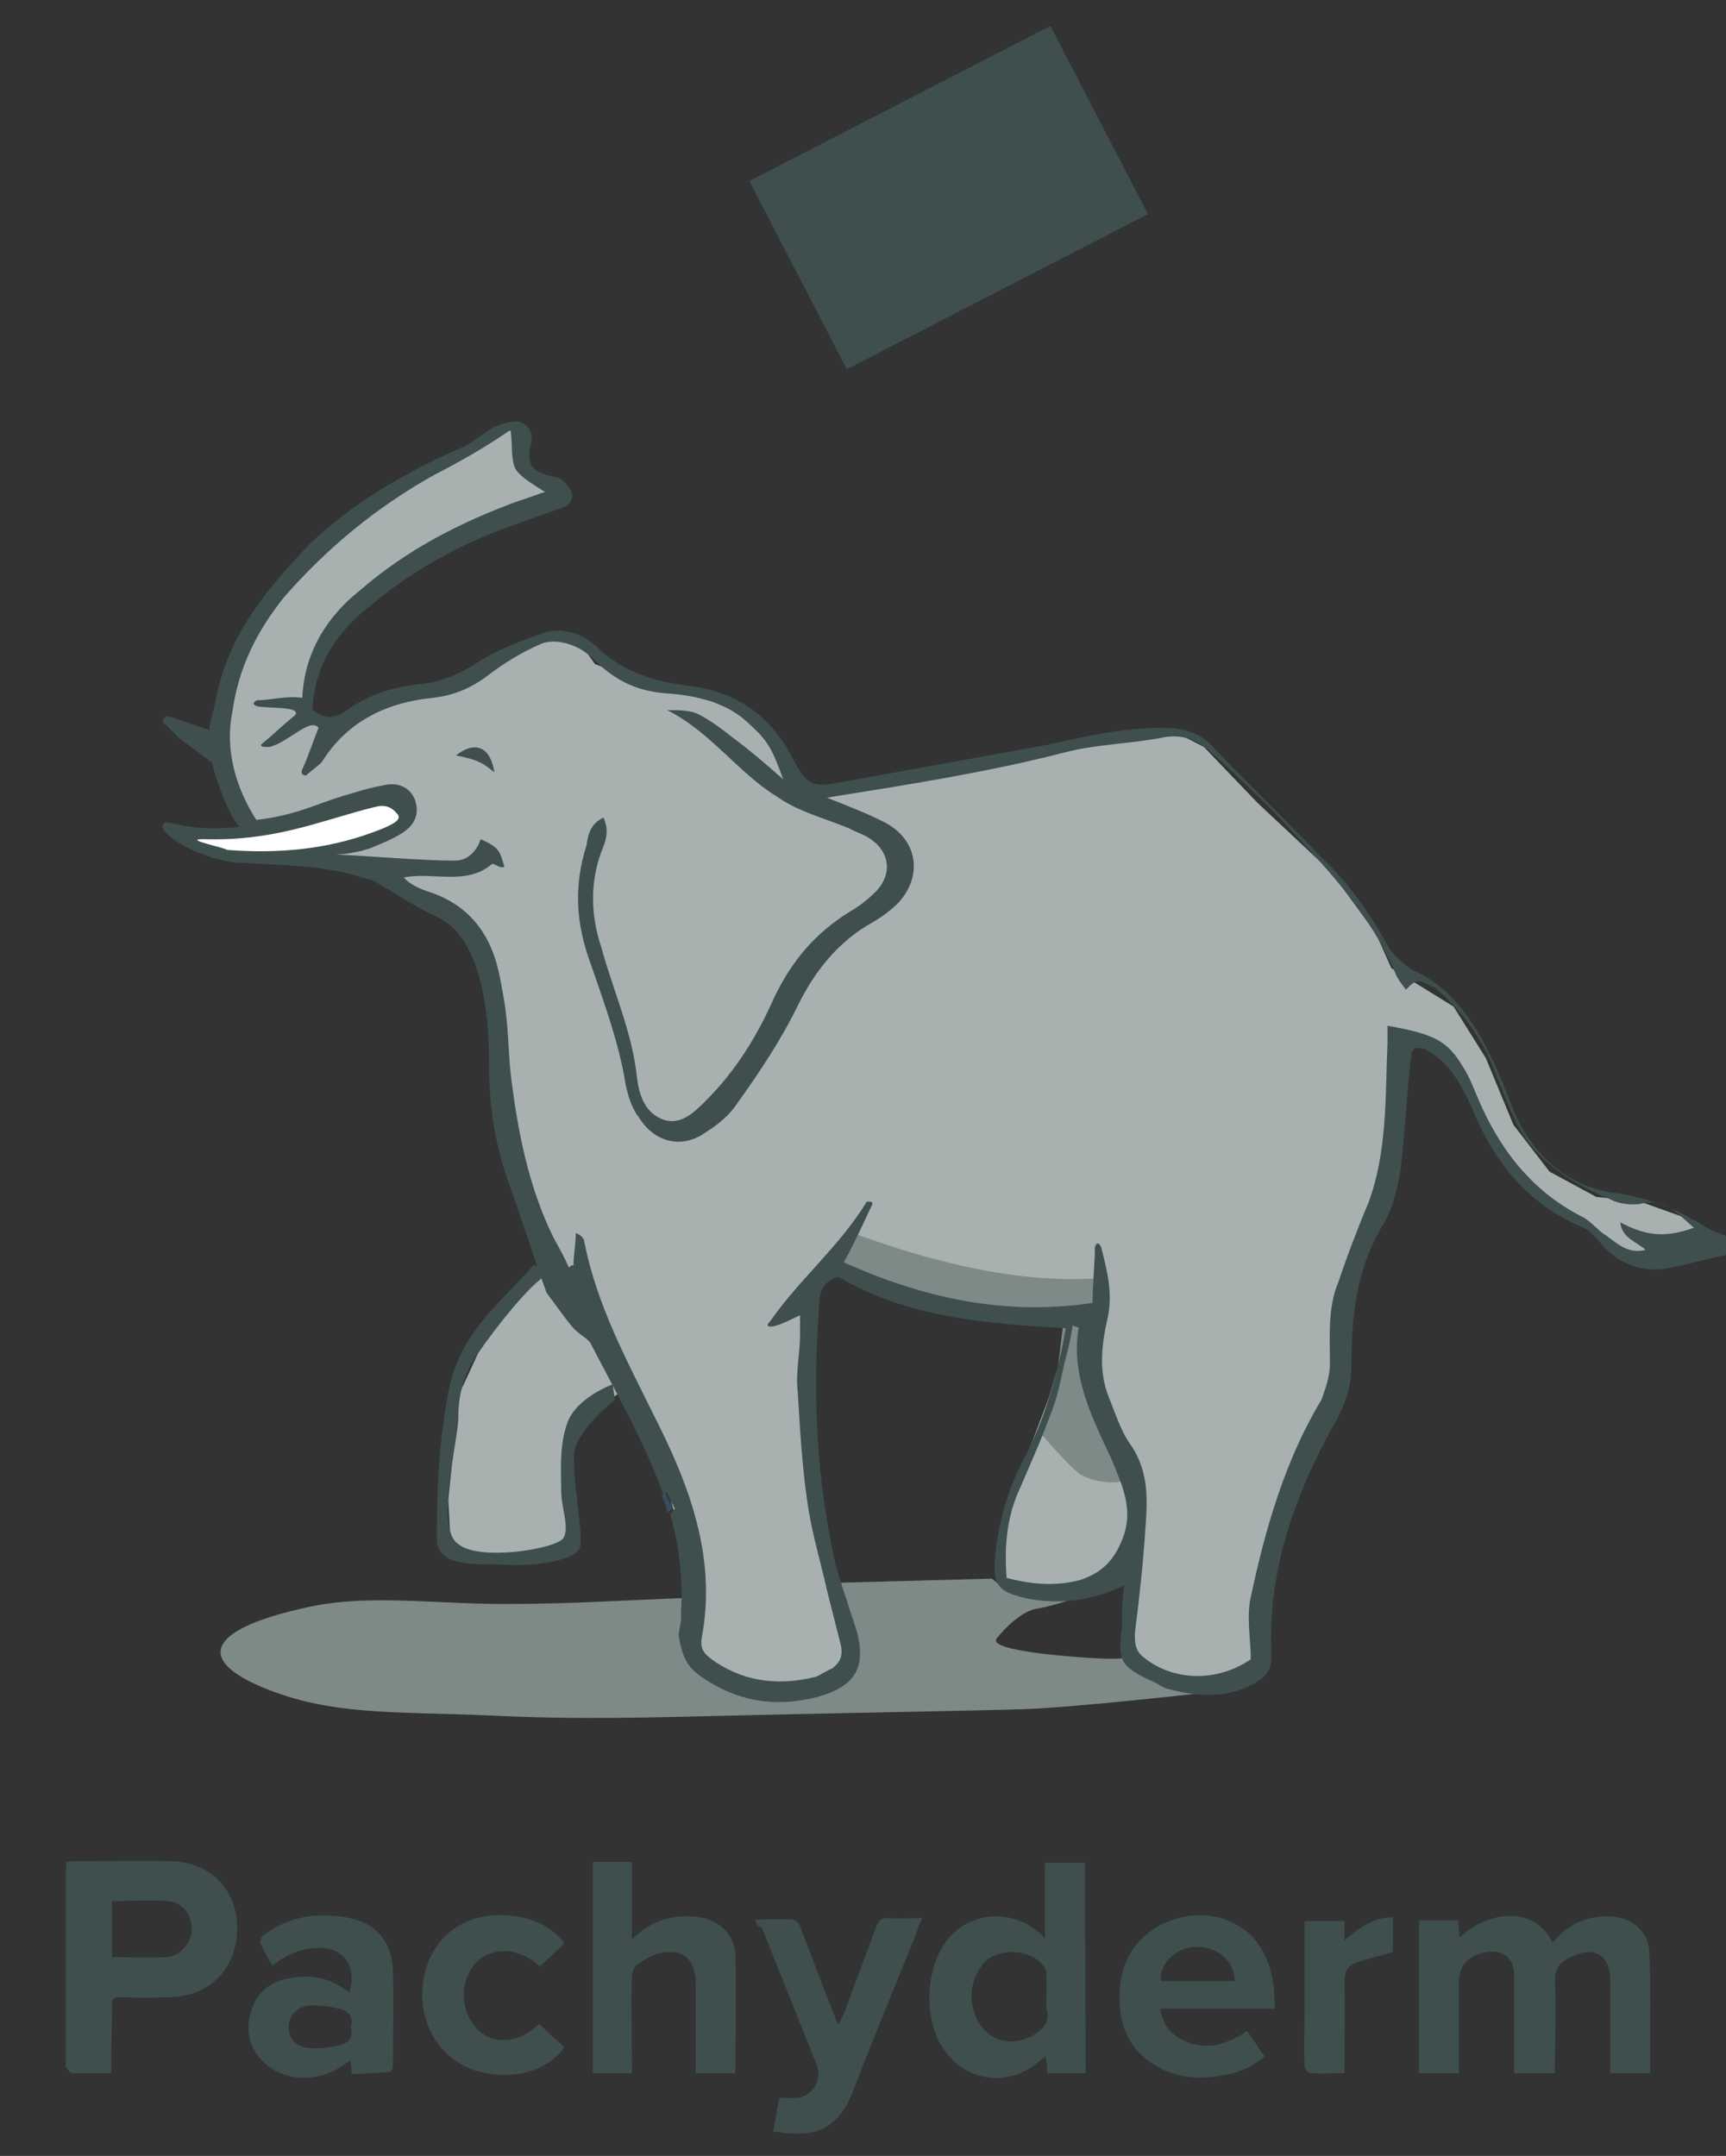 <?xml version="1.0" encoding="UTF-8" standalone="yes"?>
<svg version="1.1" id="Layer_1" xmlns="http://www.w3.org/2000/svg" xmlns:xlink="http://www.w3.org/1999/xlink" x="0px" y="0px" viewBox="29.12 0.12 224.76 280.76" style="enable-background:new 0 0 288 288;" xml:space="preserve">
  <rect x="29.12" y="0.12" width="224.76" height="280.76" fill="#333333" stroke="none"/>
  <style type="text/css">
	.st0{fill:none;}
	.st1{fill:#FFFFFF;}
	.st2{fill:#7E8A88;}
	.st3{fill:#A9B1B0;}
	.st4{fill:#253E55;}
	.st5{fill:#3E4F4E;}
	.st6{fill:#354F5B;}
</style>
  <g>
    <path id="Container" class="st0" d="M50-38.5h1428.9v357.2H50V-38.5z"/>
    <path class="st1" d="M52.8,109.1l4.5,1.7l6.1,1.1l7-0.3l13.4-2.5l-1.7-8.4L61.4,108l-3.3,0.8L52.8,109.1z"/>
    <path class="st2" d="M118.9,208.2c-8.4,0.3-15.1,0.8-24,0.8c-9.8,0-18.4-1.4-26.5,0.6c-12.3,2.8-13.7,6.7-5,10.3s16.7,3.1,29,3.6&#xA;&#x9;&#x9;c12.3,0.6,20.7,0.3,33.5,0s30.4-0.6,36.6-0.8s22.3-2,22.3-2l2.5-1.4h-7.5l-4.2-3.3c0,0-0.6,0.3-5,0c-4.5-0.3-12.8-1.1-11.7-2.5&#xA;&#x9;&#x9;c1.1-1.4,3.3-3.6,5.3-3.9c2.2-0.3,7.5-2.2,7.5-2.2h-11.4l-2-1.7l-22.3,0.6L118.9,208.2L118.9,208.2z"/>
    <path class="st3" d="M101.3,64.5l-2.8-2l-1.7-2.2l-0.6-4.2l-2.5,0.3l-4.7,2.8l-10.3,6.4l-11.2,8.9l-6.4,8.7L58.7,91l-1.4,5.6&#xA;&#x9;&#x9;l1.7,6.4l2.5,5l5-0.8l12-3.1l3.1,1.7l-0.6,2l-4.7,3.1l-5.9,0.8l7.3,2l2.5,1.7l8.4,4.7l3.3,5.3l1.7,8.9l0.6,8.1l2.8,14.2l3.1,8.4&#xA;&#x9;&#x9;l-8.1,10l-3.1,6.7l-1.4,13.7l0.3,5.9l2.5,1.4l6.4,0.3l6.7-0.8l1.1-1.7l-0.6-4.7l-0.3-7.3l1.4-3.3l5-3.9l3.1,5.3l2.8,7l2.5,8.4v11.7&#xA;&#x9;&#x9;l0.8,2.8l3.9,2.8l6.4,1.1l5.9-1.1l4.2-3.6l-1.7-5.9l-2.8-12.6l-1.4-19l-0.3-9.8l3.1-3.6l3.1,1.4l12.3,4.2l11.4,1.4l4.7-0.3&#xA;&#x9;&#x9;l-1.1,7.5l-3.3,8.7l-3.6,8.9l-0.8,9.5l3.9,1.1l7-0.6l5.9-2l-0.6,10.3l3.1,2.8l6.4,1.7l8.1-2.8v-9.5l2-8.1l3.6-9.2l4.5-9.5v-7.5&#xA;&#x9;&#x9;l2-7.3l3.6-9.2l1.7-10.3l1.1-10.9l6.1,2l2.5,4.7l3.3,7l4.5,5.6l5.6,4.2l2.5,1.1l3.6,3.6l3.9,1.1l9.5-2.8l-5-3.1l-5.6-2L237,156&#xA;&#x9;&#x9;l-6.1-3.3l-4.7-6.1l-3.6-8.7l-4.2-6.7l-8.1-5l-2-4.5l-5.9-8.1l-9.5-8.9l-7-7.3l-3.3-1.7l-9.8,1.1l-15.3,2.5l-21.8,4.2l-2.5-2&#xA;&#x9;&#x9;l-2-3.1l-3.6-4.5l-5.9-2.5l-8.1-2l-7-2.8l-2-2.8l-5-0.6l-6.4,2.8l-9.8,4.2L77.3,91l-5.9,4.5l-3.1-2.8l0.3-2.8l2.8-5.3l4.2-5.3&#xA;&#x9;&#x9;l4.5-3.9l5-3.6l4.7-2L98,67l3.6-1.7L101.3,64.5z"/>
    <path class="st2" d="M139.6,160.5c3.3,1.1,18.1,7,32.1,6.1c0.3,2.5,0.6,4.5-0.6,4.5c-1.1,0-1.1,7.5,0.3,9.8c1.4,2.2,5,8.7,5,10.9&#xA;&#x9;&#x9;c0,2.2-5.6,1.4-7,0c-1.7-1.4-5-5.3-5-5.3l2.5-8.4l0.8-6.7c0,0-7.8,0-11.4-0.8c-3.6-0.8-10-2.2-13.1-3.3c-3.1-1.1-6.1-2.8-6.1-2.8&#xA;&#x9;&#x9;S139.6,160.5,139.6,160.5z"/>
    <path class="st4" d="M126.7,23.7l39.2-20.2L178.6,28l-39.2,20.2L126.7,23.7z"/>
    <path class="st5" d="M126.7,23.7l39.2-20.2L178.6,28l-39.2,20.2L126.7,23.7z"/>
    <path class="st0" d="M113.9,202.9c-0.3-1.4,0-4.2,0-5c0-0.6,0.8-2.2,1.1-3.1c-2.5-7-6.4-13.1-9.5-19.8c-0.3-0.6-1.4-1.1-2.2-2&#xA;&#x9;&#x9;c0.3,1.1,0.8,2.8,0.8,3.1c2.5,8.7-3.6,8.4-3.9,19c0,2.2,2,8.1,3.9,8.9c0.8,0.3,4.7,2.5,7.8,4.5c0.3,0.3,0.6,0.3,0.8,0.6&#xA;&#x9;&#x9;C113.9,207.1,114.2,204.3,113.9,202.9z M81,106.3c-1.4-2-2.8-1.1-4.2-0.8c-6.4,1.7-12.3,4.2-21.2,3.9c-2.8,0,2.8,1.1,3.1,1.1&#xA;&#x9;&#x9;c6.4,0.6,12.6,0.3,18.7-2C81.5,107.2,81,106.9,81,106.3z M115.6,201.8c0,1.1,0.3,3.3,0.3,4.2c0,0.6-0.3,2.5-0.3,4.2&#xA;&#x9;&#x9;c0.8,0.6,1.4,0.8,2,0.8c0.8-3.9,0-9.5-0.8-12.6c0-0.3-0.3-0.8-0.3-1.1c-0.3,0.3-0.3,0.6-0.3,0.8&#xA;&#x9;&#x9;C115.9,198.7,115.6,200.6,115.6,201.8z M169.7,173c0,0-0.3-0.3-0.8-0.3c-0.3,1.4-0.6,2.5-0.8,3.9c-0.6,2.2-0.8,4.5-1.7,6.7&#xA;&#x9;&#x9;c-1.4,3.9-3.1,7.8-4.7,11.4c-1.7,3.3-1.7,7-1.4,10.9c3.3,0.8,6.4,1.1,9.5,0.3c2.5-0.6,4.2-2.2,5.3-4.7c1.7-3.9,0.3-7.5-1.4-10.9&#xA;&#x9;&#x9;C171.4,184.7,168.6,179.4,169.7,173z"/>
    <path class="st0" d="M241.4,157.9c-1.1,0.3-2.8,0-3.9-0.6c-5.6-2.2-10.3-5.3-12.8-11.2c-1.1-2.5-2-5-3.1-7.5&#xA;&#x9;&#x9;c-1.4-3.6-3.9-6.4-7-8.9c-0.6-0.6-1.1-0.8-2-0.8c-0.6,0-1.1,0.8-1.7,1.1c-0.6-0.8-1.1-1.4-1.4-2.2c-3.1-7.3-8.4-13.1-13.7-18.7&#xA;&#x9;&#x9;c-3.3-3.6-7-6.7-10.6-10.3c-1.7-1.4-3.3-2.2-5.6-1.7c-4.5,0.6-8.9,0.8-13.1,2c-10,2.2-20.4,3.9-31,5.9c2.8,1.1,5,2,7.3,3.1&#xA;&#x9;&#x9;c4.5,2.2,5.3,7,2,10.6c-0.8,1.1-2.2,2-3.3,2.5c-4.5,2.5-7.3,6.1-9.8,10.9c-2.2,4.2-5,8.4-7.8,12.6c-1.1,1.4-2.5,2.8-4.2,3.9&#xA;&#x9;&#x9;c-3.1,2.2-6.7,1.4-8.7-2c-0.8-1.4-1.4-2.8-1.7-4.2c-0.8-5.3-2.5-10.3-4.5-15.6c-2-5-2-10.3-0.6-15.6c0.3-1.4,0.8-2.8,2.2-3.6&#xA;&#x9;&#x9;c1.1,1.7,0.3,3.1-0.3,4.5c-1.4,4.2-1.1,8.1,0,12.3c1.7,5.6,4.2,11.2,4.7,17.3c0.3,2.2,1.1,4.5,3.6,5.3c2.2,0.8,3.9-1.1,5.3-2.5&#xA;&#x9;&#x9;c3.9-3.9,6.7-8.4,8.9-13.4c2.2-4.7,5.3-8.4,9.8-11.2c1.4-0.8,2.5-1.7,3.6-2.8c2.2-2.2,2-5-0.8-6.7c-0.8-0.6-2-0.8-2.8-1.4&#xA;&#x9;&#x9;c-3.1-1.4-6.4-2.5-9.5-4.2c-5-3.3-8.4-8.7-14.2-11.2c1.4,0,2.8,0,4.2,0.6c1.7,0.8,3.1,2,4.5,3.1c2,1.7,3.9,3.3,6.4,5.3&#xA;&#x9;&#x9;c-1.4-4.2-2-5-4.2-7c-3.3-2.8-7.3-3.6-11.2-4.2c-3.3-0.3-5.9-1.7-8.4-3.6c-1.1-0.8-2.2-2-3.3-2.5c-1.4-0.6-3.1-0.8-4.5-0.3&#xA;&#x9;&#x9;c-2.5,1.1-5,2.5-7,4.2c-2.2,1.7-4.5,2.5-7,2.8c-6.1,0.6-11.2,3.1-14.5,8.4c-0.6,0.6-1.1,1.1-2,1.7c-0.6,0-0.8,0-0.6-0.6&#xA;&#x9;&#x9;c0.8-2,1.4-3.6,2.2-5.6c-1.4-1.4-3.9,2-6.4,2.5c-0.6,0.3-1.1,0.3-1.1-0.3c1.7-1.4,3.1-2.5,4.5-3.9c0.3-1.1-3.6-0.8-5-1.1&#xA;&#x9;&#x9;c-0.6-0.3-0.6-0.6,0-0.8c2-0.3,3.6-0.6,5.9-0.3c0.3-5.9,3.3-10.3,7.5-14c6.1-5.3,13.1-8.9,20.9-11.4c1.1-0.3,2.2-0.8,3.3-1.1&#xA;&#x9;&#x9;c-1.7-1.1-3.3-2-3.9-3.1c-0.8-1.4-0.6-3.1-0.6-5c-3.6,2-7,3.9-10,5.9c-7.5,4.2-14,9.5-19.5,15.9c-3.6,4.5-5.9,9.2-6.7,14.8&#xA;&#x9;&#x9;c-0.8,5.3,0.6,10.3,3.1,14.2c5-0.6,7.5-2,11.2-3.1c1.7-0.6,3.3-1.1,5.3-1.4c2-0.6,3.6,0.6,4.2,2c0.6,1.7,0,3.3-1.7,4.2&#xA;&#x9;&#x9;c-1.4,0.8-2.8,1.4-4.2,2c-0.6,0.3-2.8,0.6-4.5,0.8c4.7,0.6,11.2,0.8,15.6,0.8c2,0,2.8-1.7,3.3-2.8c2.5,1.1,2.5,1.7,3.1,3.6&#xA;&#x9;&#x9;c-0.3,0.3-1.4-0.6-1.7-0.3c-3.3,2.5-7.5,0.8-11.4,1.7c0.8,0.6,2,1.4,2.8,1.7c4.7,1.4,7.8,4.7,9.2,9.2c0.6,1.7,0.8,3.6,1.1,5.3&#xA;&#x9;&#x9;l0.8,9.2c0.6,7.5,2.2,14.8,5.6,21.5c0.6,1.4,1.4,2.8,2,3.9c0.3,0,0.3,0,0.6-0.3c0-1.4,0.3-2.8,0.3-4.2c0.8,0.3,1.1,0.8,1.1,1.1&#xA;&#x9;&#x9;c1.4,8.1,5,15.1,8.9,22.3c4.7,9.2,8.4,18.7,6.4,29.3c-0.3,1.4,0.6,2.2,1.7,3.1c4.2,2.8,8.4,3.1,13.1,2c0.8-0.3,1.4-0.8,2.2-1.1&#xA;&#x9;&#x9;c1.1-0.6,1.7-1.7,1.1-3.1l-1.7-6.7c-0.8-3.6-2.2-7.3-2.5-10.9c-0.8-5-1.1-10.3-1.4-15.3c-0.3-2.5,0.3-5,0.3-7.5v-2.5&#xA;&#x9;&#x9;c-1.4,0.6-2.2,0.8-3.3,1.4c-0.8,0.3-1.1,0-0.6-0.6c3.9-5.6,9.2-9.8,12.6-15.6c0.6-0.3,0.8,0,0.6,0.6l-3.6,7.3&#xA;&#x9;&#x9;c10.6,4.5,20.9,7,32.4,5.3c0-2.5,0.3-4.7,0.3-7.3c0.3-0.6,0.6-0.6,0.8,0c0.8,3.1,1.7,6.1,0.8,9.5c-0.8,3.3-1.1,7,0.3,10.3&#xA;&#x9;&#x9;c0.8,2,1.4,3.9,2.5,5.6c2.5,3.3,2.5,7,2.2,10.9c-0.6,4.7-0.8,9.2-1.4,14c-0.3,1.1-0.3,2.2,1.1,3.1c3.9,3.1,9.5,3.1,14,0.3&#xA;&#x9;&#x9;c0-2.5-0.6-5.3,0-8.1c2-8.9,4.2-17.6,9.2-25.7c0.8-1.4,1.1-3.1,1.1-4.7c0-3.6,0-7.3,1.1-10.6c1.4-3.3,2.8-7,3.9-10.3&#xA;&#x9;&#x9;c2.5-6.7,2.2-14,2.5-20.9v-2.2c6.1,1.1,7.8,2,9.8,5.3c0.8,1.4,1.4,2.8,2,4.2c2.8,6.7,7,12,13.4,15.3c1.1,0.6,2,1.4,2.8,2.2&#xA;&#x9;&#x9;c1.7,1.1,3.1,2.8,5.6,2.2c-1.1-1.1-2.8-1.4-3.3-3.6c2.8,1.4,5.3,2.2,8.4,1.7C246.2,159.1,244.5,157.1,241.4,157.9z"/>
    <path class="st6" d="M116.7,196.5l-1.1-2.2c0,0,0,0.3-0.3,0.6c0.3,0.8,0.6,1.4,0.8,2.2L116.7,196.5z"/>
    <path class="st0" d="M81,106.3c-1.4-2-2.8-1.1-4.2-0.8c-6.4,1.7-12.3,4.2-21.2,3.9c-2.8,0,2.8,1.1,3.1,1.1c6.4,0.6,12.6,0.3,18.7-2&#xA;&#x9;&#x9;C81.5,107.2,81,106.9,81,106.3z M169.7,173c0,0-0.3-0.3-0.8-0.3c-0.3,1.4-0.6,2.5-0.8,3.9c-0.6,2.2-0.8,4.5-1.7,6.7&#xA;&#x9;&#x9;c-1.4,3.9-3.1,7.8-4.7,11.4c-1.7,3.3-1.7,7-1.4,10.9c3.3,0.8,6.4,1.1,9.5,0.3c2.5-0.6,4.2-2.2,5.3-4.7c1.7-3.9,0.3-7.5-1.4-10.9&#xA;&#x9;&#x9;C171.4,184.7,168.6,179.4,169.7,173z M117.3,211v-0.6V211z"/>
    <path class="st0" d="M241.4,157.9c-1.1,0.3-2.8,0-3.9-0.6c-5.6-2.2-10.3-5.3-12.8-11.2c-1.1-2.5-2-5-3.1-7.5&#xA;&#x9;&#x9;c-1.4-3.6-3.9-6.4-7-8.9c-0.6-0.6-1.1-0.8-2-0.8c-0.6,0-1.1,0.8-1.7,1.1c-0.6-0.8-1.1-1.4-1.4-2.2c-3.1-7.3-8.4-13.1-13.7-18.7&#xA;&#x9;&#x9;c-3.3-3.6-7-6.7-10.6-10.3c-1.7-1.4-3.3-2.2-5.6-1.7c-4.5,0.6-8.9,0.8-13.1,2c-10,2.2-20.4,3.9-31,5.9c2.8,1.1,5,2,7.3,3.1&#xA;&#x9;&#x9;c4.5,2.2,5.3,7,2,10.6c-0.8,1.1-2.2,2-3.3,2.5c-4.5,2.5-7.3,6.1-9.8,10.9c-2.2,4.2-5,8.4-7.8,12.6c-1.1,1.4-2.5,2.8-4.2,3.9&#xA;&#x9;&#x9;c-3.1,2.2-6.7,1.4-8.7-2c-0.8-1.4-1.4-2.8-1.7-4.2c-0.8-5.3-2.5-10.3-4.5-15.6c-2-5-2-10.3-0.6-15.6c0.3-1.4,0.8-2.8,2.2-3.6&#xA;&#x9;&#x9;c1.1,1.7,0.3,3.1-0.3,4.5c-1.4,4.2-1.1,8.1,0,12.3c1.7,5.6,4.2,11.2,4.7,17.3c0.3,2.2,1.1,4.5,3.6,5.3c2.2,0.8,3.9-1.1,5.3-2.5&#xA;&#x9;&#x9;c3.9-3.9,6.7-8.4,8.9-13.4c2.2-4.7,5.3-8.4,9.8-11.2c1.4-0.8,2.5-1.7,3.6-2.8c2.2-2.2,2-5-0.8-6.7c-0.8-0.6-2-0.8-2.8-1.4&#xA;&#x9;&#x9;c-3.1-1.4-6.4-2.5-9.5-4.2c-5-3.3-8.4-8.7-14.2-11.2c1.4,0,2.8,0,4.2,0.6c1.7,0.8,3.1,2,4.5,3.1c2,1.7,3.9,3.3,6.4,5.3&#xA;&#x9;&#x9;c-1.4-4.2-2-5-4.2-7c-3.3-2.8-7.3-3.6-11.2-4.2c-3.3-0.3-5.9-1.7-8.4-3.6c-1.1-0.8-2.2-2-3.3-2.5c-1.4-0.6-3.1-0.8-4.5-0.3&#xA;&#x9;&#x9;c-2.5,1.1-5,2.5-7,4.2c-2.2,1.7-4.5,2.5-7,2.8c-6.1,0.6-11.2,3.1-14.5,8.4c-0.6,0.6-1.1,1.1-2,1.7c-0.6,0-0.8,0-0.6-0.6&#xA;&#x9;&#x9;c0.8-2,1.4-3.6,2.2-5.6c-1.4-1.4-3.9,2-6.4,2.5c-0.6,0.3-1.1,0.3-1.1-0.3c1.7-1.4,3.1-2.5,4.5-3.9c0.3-1.1-3.6-0.8-5-1.1&#xA;&#x9;&#x9;c-0.6-0.3-0.6-0.6,0-0.8c2-0.3,3.6-0.6,5.9-0.3c0.3-5.9,3.3-10.3,7.5-14c6.1-5.3,13.1-8.9,20.9-11.4c1.1-0.3,2.2-0.8,3.3-1.1&#xA;&#x9;&#x9;c-1.7-1.1-3.3-2-3.9-3.1c-0.8-1.4-0.6-3.1-0.6-5c-3.6,2-7,3.9-10,5.9c-7.5,4.2-14,9.5-19.5,15.9c-3.6,4.5-5.9,9.2-6.7,14.8&#xA;&#x9;&#x9;c-0.8,5.3,0.6,10.3,3.1,14.2c5-0.6,7.5-2,11.2-3.1c1.7-0.6,3.3-1.1,5.3-1.4c2-0.6,3.6,0.6,4.2,2c0.6,1.7,0,3.3-1.7,4.2&#xA;&#x9;&#x9;c-1.4,0.8-2.8,1.4-4.2,2c-0.6,0.3-2.8,0.6-4.5,0.8c4.7,0.6,11.2,0.8,15.6,0.8c2,0,2.8-1.7,3.3-2.8c2.5,1.1,2.5,1.7,3.1,3.6&#xA;&#x9;&#x9;c-0.3,0.3-1.4-0.6-1.7-0.3c-3.3,2.5-7.5,0.8-11.4,1.7c0.8,0.6,2,1.4,2.8,1.7c4.7,1.4,7.8,4.7,9.2,9.2c0.6,1.7,0.8,3.6,1.1,5.3&#xA;&#x9;&#x9;l0.8,9.2c0.6,7.5,2.2,14.8,5.6,21.5c0.6,1.4,1.4,2.8,2,3.9c0.3,0,0.3,0,0.6-0.3c0-1.4,0.3-2.8,0.3-4.2c0.8,0.3,1.1,0.8,1.1,1.1&#xA;&#x9;&#x9;c1.4,8.1,5,15.1,8.9,22.3c4.7,9.2,8.4,18.7,6.4,29.3c-0.3,1.4,0.6,2.2,1.7,3.1c4.2,2.8,8.4,3.1,13.1,2c0.8-0.3,1.4-0.8,2.2-1.1&#xA;&#x9;&#x9;c1.1-0.6,1.7-1.7,1.1-3.1l-1.7-6.7c-0.8-3.6-2.2-7.3-2.5-10.9c-0.8-5-1.1-10.3-1.4-15.3c-0.3-2.5,0.3-5,0.3-7.5v-2.5&#xA;&#x9;&#x9;c-1.4,0.6-2.2,0.8-3.3,1.4c-0.8,0.3-1.1,0-0.6-0.6c3.9-5.6,9.2-9.8,12.6-15.6c0.6-0.3,0.8,0,0.6,0.6l-3.6,7.3&#xA;&#x9;&#x9;c10.6,4.5,20.9,7,32.4,5.3c0-2.5,0.3-4.7,0.3-7.3c0.3-0.6,0.6-0.6,0.8,0c0.8,3.1,1.7,6.1,0.8,9.5c-0.8,3.3-1.1,7,0.3,10.3&#xA;&#x9;&#x9;c0.8,2,1.4,3.9,2.5,5.6c2.5,3.3,2.5,7,2.2,10.9c-0.6,4.7-0.8,9.2-1.4,14c-0.3,1.1-0.3,2.2,1.1,3.1c3.9,3.1,9.5,3.1,14,0.3&#xA;&#x9;&#x9;c0-2.5-0.6-5.3,0-8.1c2-8.9,4.2-17.6,9.2-25.7c0.8-1.4,1.1-3.1,1.1-4.7c0-3.6,0-7.3,1.1-10.6c1.4-3.3,2.8-7,3.9-10.3&#xA;&#x9;&#x9;c2.5-6.7,2.2-14,2.5-20.9v-2.2c6.1,1.1,7.8,2,9.8,5.3c0.8,1.4,1.4,2.8,2,4.2c2.8,6.7,7,12,13.4,15.3c1.1,0.6,2,1.4,2.8,2.2&#xA;&#x9;&#x9;c1.7,1.1,3.1,2.8,5.6,2.2c-1.1-1.1-2.8-1.4-3.3-3.6c2.8,1.4,5.3,2.2,8.4,1.7C246.2,159.1,244.5,157.1,241.4,157.9z"/>
    <path class="st0" d="M81,106.3c-1.4-2-2.8-1.1-4.2-0.8c-6.4,1.7-12.3,4.2-21.2,3.9c-2.8,0,2.8,1.1,3.1,1.1c6.4,0.6,12.6,0.3,18.7-2&#xA;&#x9;&#x9;C81.5,107.2,81,106.9,81,106.3z M115.6,194.2c0,0,0,0.3-0.3,0.6c0.3,0.8,0.6,1.4,0.8,2.2c0.3-0.3,0.6-0.8,0.6-0.8L115.6,194.2z"/>
    <path class="st0" d="M104.1,173.9c1.7,1.4,2.8,5,2.8,5l7.5,18.4c0.3-0.8,0.8-1.7,1.1-2.2c-2.5-7-6.4-13.1-9.5-19.8&#xA;&#x9;&#x9;c-0.3-0.6-1.4-1.1-2.2-2C103.9,173.6,104.1,173.9,104.1,173.9z M169.7,173c0,0-0.3-0.3-0.8-0.3c-0.3,1.4-0.6,2.5-0.8,3.9&#xA;&#x9;&#x9;c-0.6,2.2-0.8,4.5-1.7,6.7c-1.4,3.9-3.1,7.8-4.7,11.4c-1.7,3.3-1.7,7-1.4,10.9c3.3,0.8,6.4,1.1,9.5,0.3c2.5-0.6,4.2-2.2,5.3-4.7&#xA;&#x9;&#x9;c1.7-3.9,0.3-7.5-1.4-10.9C171.4,184.7,168.6,179.4,169.7,173z"/>
    <path class="st0" d="M241.4,157.9c-1.1,0.3-2.8,0-3.9-0.6c-5.6-2.2-10.3-5.3-12.8-11.2c-1.1-2.5-2-5-3.1-7.5&#xA;&#x9;&#x9;c-1.4-3.6-3.9-6.4-7-8.9c-0.6-0.6-1.1-0.8-2-0.8c-0.6,0-1.1,0.8-1.7,1.1c-0.6-0.8-1.1-1.4-1.4-2.2c-3.1-7.3-8.4-13.1-13.7-18.7&#xA;&#x9;&#x9;c-3.3-3.6-7-6.7-10.6-10.3c-1.7-1.4-3.3-2.2-5.6-1.7c-4.5,0.6-8.9,0.8-13.1,2c-10,2.2-20.4,3.9-31,5.9c2.8,1.1,5,2,7.3,3.1&#xA;&#x9;&#x9;c4.5,2.2,5.3,7,2,10.6c-0.8,1.1-2.2,2-3.3,2.5c-4.5,2.5-7.3,6.1-9.8,10.9c-2.2,4.2-5,8.4-7.8,12.6c-1.1,1.4-2.5,2.8-4.2,3.9&#xA;&#x9;&#x9;c-3.1,2.2-6.7,1.4-8.7-2c-0.8-1.4-1.4-2.8-1.7-4.2c-0.8-5.3-2.5-10.3-4.5-15.6c-2-5-2-10.3-0.6-15.6c0.3-1.4,0.8-2.8,2.2-3.6&#xA;&#x9;&#x9;c1.1,1.7,0.3,3.1-0.3,4.5c-1.4,4.2-1.1,8.1,0,12.3c1.7,5.6,4.2,11.2,4.7,17.3c0.3,2.2,1.1,4.5,3.6,5.3c2.2,0.8,3.9-1.1,5.3-2.5&#xA;&#x9;&#x9;c3.9-3.9,6.7-8.4,8.9-13.4c2.2-4.7,5.3-8.4,9.8-11.2c1.4-0.8,2.5-1.7,3.6-2.8c2.2-2.2,2-5-0.8-6.7c-0.8-0.6-2-0.8-2.8-1.4&#xA;&#x9;&#x9;c-3.1-1.4-6.4-2.5-9.5-4.2c-5-3.3-8.4-8.7-14.2-11.2c1.4,0,2.8,0,4.2,0.6c1.7,0.8,3.1,2,4.5,3.1c2,1.7,3.9,3.3,6.4,5.3&#xA;&#x9;&#x9;c-1.4-4.2-2-5-4.2-7c-3.3-2.8-7.3-3.6-11.2-4.2c-3.3-0.3-5.9-1.7-8.4-3.6c-1.1-0.8-2.2-2-3.3-2.5c-1.4-0.6-3.1-0.8-4.5-0.3&#xA;&#x9;&#x9;c-2.5,1.1-5,2.5-7,4.2c-2.2,1.7-4.5,2.5-7,2.8c-6.1,0.6-11.2,3.1-14.5,8.4c-0.6,0.6-1.1,1.1-2,1.7c-0.6,0-0.8,0-0.6-0.6&#xA;&#x9;&#x9;c0.8-2,1.4-3.6,2.2-5.6c-1.4-1.4-3.9,2-6.4,2.5c-0.6,0.3-1.1,0.3-1.1-0.3c1.7-1.4,3.1-2.5,4.5-3.9c0.3-1.1-3.6-0.8-5-1.1&#xA;&#x9;&#x9;c-0.6-0.3-0.6-0.6,0-0.8c2-0.3,3.6-0.6,5.9-0.3c0.3-5.9,3.3-10.3,7.5-14c6.1-5.3,13.1-8.9,20.9-11.4c1.1-0.3,2.2-0.8,3.3-1.1&#xA;&#x9;&#x9;c-1.7-1.1-3.3-2-3.9-3.1c-0.8-1.4-0.6-3.1-0.6-5c-3.6,2-7,3.9-10,5.9c-7.5,4.2-14,9.5-19.5,15.9c-3.6,4.5-5.9,9.2-6.7,14.8&#xA;&#x9;&#x9;c-0.8,5.3,0.6,10.3,3.1,14.2c5-0.6,7.5-2,11.2-3.1c1.7-0.6,3.3-1.1,5.3-1.4c2-0.6,3.6,0.6,4.2,2c0.6,1.7,0,3.3-1.7,4.2&#xA;&#x9;&#x9;c-1.4,0.8-2.8,1.4-4.2,2c-0.6,0.3-2.8,0.6-4.5,0.8c4.7,0.6,11.2,0.8,15.6,0.8c2,0,2.8-1.7,3.3-2.8c2.5,1.1,2.5,1.7,3.1,3.6&#xA;&#x9;&#x9;c-0.3,0.3-1.4-0.6-1.7-0.3c-3.3,2.5-7.5,0.8-11.4,1.7c0.8,0.6,2,1.4,2.8,1.7c4.7,1.4,7.8,4.7,9.2,9.2c0.6,1.7,0.8,3.6,1.1,5.3&#xA;&#x9;&#x9;l0.8,9.2c0.6,7.5,2.2,14.8,5.6,21.5c0.6,1.4,1.4,2.8,2,3.9c0.3,0,0.3,0,0.6-0.3c0-1.4,0.3-2.8,0.3-4.2c0.8,0.3,1.1,0.8,1.1,1.1&#xA;&#x9;&#x9;c1.4,8.1,5,15.1,8.9,22.3c4.7,9.2,8.4,18.7,6.4,29.3c-0.3,1.4,0.6,2.2,1.7,3.1c4.2,2.8,8.4,3.1,13.1,2c0.8-0.3,1.4-0.8,2.2-1.1&#xA;&#x9;&#x9;c1.1-0.6,1.7-1.7,1.1-3.1l-1.7-6.7c-0.8-3.6-2.2-7.3-2.5-10.9c-0.8-5-1.1-10.3-1.4-15.3c-0.3-2.5,0.3-5,0.3-7.5v-2.5&#xA;&#x9;&#x9;c-1.4,0.6-2.2,0.8-3.3,1.4c-0.8,0.3-1.1,0-0.6-0.6c3.9-5.6,9.2-9.8,12.6-15.6c0.6-0.3,0.8,0,0.6,0.6l-3.6,7.3&#xA;&#x9;&#x9;c10.6,4.5,20.9,7,32.4,5.3c0-2.5,0.3-4.7,0.3-7.3c0.3-0.6,0.6-0.6,0.8,0c0.8,3.1,1.7,6.1,0.8,9.5c-0.8,3.3-1.1,7,0.3,10.3&#xA;&#x9;&#x9;c0.8,2,1.4,3.9,2.5,5.6c2.5,3.3,2.5,7,2.2,10.9c-0.6,4.7-0.8,9.2-1.4,14c-0.3,1.1-0.3,2.2,1.1,3.1c3.9,3.1,9.5,3.1,14,0.3&#xA;&#x9;&#x9;c0-2.5-0.6-5.3,0-8.1c2-8.9,4.2-17.6,9.2-25.7c0.8-1.4,1.1-3.1,1.1-4.7c0-3.6,0-7.3,1.1-10.6c1.4-3.3,2.8-7,3.9-10.3&#xA;&#x9;&#x9;c2.5-6.7,2.2-14,2.5-20.9v-2.2c6.1,1.1,7.8,2,9.8,5.3c0.8,1.4,1.4,2.8,2,4.2c2.8,6.7,7,12,13.4,15.3c1.1,0.6,2,1.4,2.8,2.2&#xA;&#x9;&#x9;c1.7,1.1,3.1,2.8,5.6,2.2c-1.1-1.1-2.8-1.4-3.3-3.6c2.8,1.4,5.3,2.2,8.4,1.7C246.2,159.1,244.5,157.1,241.4,157.9z"/>
    <path class="st5" d="M251.2,159.9c-3.9-2.5-7.8-3.9-12.3-4.5c-5.3-0.8-9.8-4.5-12.3-9.8c-1.1-2.5-2-5.3-3.3-7.8&#xA;&#x9;&#x9;c-2.2-4.7-5.3-9.2-10.3-11.4c-1.1-0.6-2-1.7-2.8-2.5c-2.5-4.5-5.3-8.7-8.9-12c-4.7-5-9.8-9.8-14.5-14.8c-1.7-1.7-3.9-2.2-6.4-2.2&#xA;&#x9;&#x9;c-5,0-10,1.1-14.8,2.2l-27.6,5c-3.3,0.6-3.9,0-5.6-3.1c-2.8-5.6-7.3-8.7-13.1-9.5c-4.7-0.6-8.9-1.7-12.3-5c-1.7-1.7-4.5-2.8-7-2&#xA;&#x9;&#x9;c-3.1,1.1-6.1,2.2-8.7,3.9c-2.2,1.4-4.5,2.5-7.3,2.8c-3.6,0.3-7,1.4-10,3.6c-1.7,1.1-2.8,0.8-4.2-0.3c0.3-5.9,3.3-10.3,7.8-13.7&#xA;&#x9;&#x9;c5-4.2,10.9-7.5,17-9.8c2.2-0.8,4.7-1.7,7-2.5c1.1-0.3,2.2-0.8,2-2.2c-0.3-0.8-1.4-2-2-2c-2.8-0.6-4.2-1.4-3.3-4.5&#xA;&#x9;&#x9;c0.3-1.1-0.3-2.5-1.7-2.8c-1.1,0-2.2,0.3-3.3,0.8c-1.4,0.8-2.8,2.2-4.5,2.8c-7,3.1-13.7,7-19.3,12.3C63.4,77.3,58.4,83.4,57,92.4&#xA;&#x9;&#x9;c-0.3,0.8-0.6,2-0.6,2.8l-5-1.7c-1.1-0.3-1.4,0.6-0.6,1.1l1.7,1.7c1.1,0.8,4.2,3.1,4.2,3.1c0.3,1.4,2,6.7,3.6,8.4&#xA;&#x9;&#x9;c-2.8,0.3-6.1,0.3-9.2-0.6c-1.1,0-1.1,0.8,0,1.7c0.6,0.6,1.1,0.8,2,1.4c2.2,1.1,5,2.2,7.8,2.2c5,0.3,10,0.3,14.8,1.7&#xA;&#x9;&#x9;c0.6,0.3,1.4,0.3,2,0.6c2.5,1.4,5,3.1,7.8,4.5c2.8,1.1,4.2,3.3,5.3,5.9c1.7,4.5,2,9.2,2,13.7c0,5.3,0.8,10.3,2.5,15.1&#xA;&#x9;&#x9;c1.7,4.7,3.3,9.8,5,14.5c1.7,2.2,2.2,3.1,3.6,4.7c0.8,0.8,2,1.4,2.2,2c3.3,6.4,7,12.8,9.5,19.8c0.3-0.3,0.3-0.6,0.3-0.6l1.1,2.2&#xA;&#x9;&#x9;c0,0-0.3,0.3-0.6,0.8c0,0.3,0.3,0.8,0.3,1.1c0.8,2.8,1.4,7.8,1.1,11.4v1.1c0,0.6-0.3,1.4-0.3,2.2c0.6,3.1,1.1,4.2,3.9,5.9&#xA;&#x9;&#x9;c4.5,2.8,9.2,3.3,14.2,2c5-1.4,6.4-3.9,5-8.9c-0.3-0.6-0.3-1.1-0.6-1.7c-0.8-2.8-2-5.6-2.5-8.7c-2.2-10.6-2.5-21.2-1.7-31.8&#xA;&#x9;&#x9;c0-1.7,0.6-3.1,2.5-3.6c8.9,5.3,19.3,6.1,29.6,6.7c-1.1,6.4-2.8,12-5.6,17.3c-2,3.9-3.1,7.8-3.6,12.3c-0.3,3.9,0.3,4.7,4.2,5.6&#xA;&#x9;&#x9;c4.2,0.8,8.4,0.3,12.6-1.7c-0.3,2.2-0.3,3.9-0.3,5.6c-0.6,4.2,0,5,3.6,6.7c0.8,0.3,1.4,0.8,2.2,1.1c3.9,1.1,8.1,1.4,11.7-0.8&#xA;&#x9;&#x9;c1.4-0.8,2-1.7,2-3.6c-0.6-11.2,3.3-21.5,8.7-31c1.1-2.2,1.7-4.2,1.7-6.7c0-6.1,0.6-12.3,3.9-17.9c1.4-2.2,2-4.7,2.5-7.5&#xA;&#x9;&#x9;c0.6-5,0.8-10,1.4-15.1c0-0.3,0.3-0.6,0.6-0.8c0.6,0,1.1,0,1.4,0.3c3.1,1.7,4.5,4.5,5.9,7.5c2.8,7,7.3,12.6,14.5,15.6&#xA;&#x9;&#x9;c0.8,0.3,1.4,1.1,2,1.7c2.2,2.8,5.3,4.2,8.9,3.6c3.3-0.6,6.7-1.7,10-2.2c0,0,0.3-0.3,0.3-0.8C254,161,252.6,160.7,251.2,159.9&#xA;&#x9;&#x9;L251.2,159.9z M58.7,110.8c-0.3-0.3-5.9-1.4-3.1-1.4c8.9,0.3,14.8-2.2,21.2-3.9c1.4-0.3,2.8-1.1,4.2,0.8c0,0.3,0.6,0.8-3.3,2.2&#xA;&#x9;&#x9;C71.5,110.8,65.1,111.3,58.7,110.8z M175,201.2c-1.1,2.5-2.8,3.9-5.3,4.7c-3.1,0.8-6.1,0.6-9.5-0.3c-0.3-3.9,0-7.5,1.4-10.9&#xA;&#x9;&#x9;c1.7-3.9,3.3-7.5,4.7-11.4c0.8-2.2,1.1-4.5,1.7-6.7c0.3-1.1,0.6-2.5,0.8-3.9c0.6,0.3,0.8,0.3,0.8,0.3c-1.1,6.1,1.7,11.7,4.2,17&#xA;&#x9;&#x9;C175.3,193.7,177,197,175,201.2z M240.1,159.3c0.3,2.2,2.2,2.5,3.3,3.6c-2.5,0.6-3.9-1.1-5.6-2.2c-0.8-0.6-1.7-1.7-2.8-2.2&#xA;&#x9;&#x9;c-6.4-3.3-10.6-8.7-13.4-15.3c-0.6-1.4-1.1-2.8-2-4.2c-2-3.3-3.6-4.2-9.8-5.3v2.2c-0.3,7,0,14.2-2.5,20.9c-1.4,3.3-2.8,7-3.9,10.3&#xA;&#x9;&#x9;c-1.4,3.3-1.1,7-1.1,10.6c0,1.7-0.6,3.3-1.1,4.7c-4.7,7.8-7.3,16.7-9.2,25.7c-0.6,2.5,0,5.6,0,8.1c-4.5,3.1-10.3,2.8-14-0.3&#xA;&#x9;&#x9;c-1.1-0.8-1.1-2-1.1-3.1c0.6-4.7,1.1-9.2,1.4-14c0.3-3.9,0.3-7.5-2.2-10.9c-1.1-1.7-1.7-3.6-2.5-5.6c-1.4-3.3-1.1-6.7-0.3-10.3&#xA;&#x9;&#x9;c0.8-3.3,0-6.4-0.8-9.5c-0.3-0.6-0.6-0.6-0.8,0c0,2.2-0.3,4.5-0.3,7.3c-11.4,1.7-22-0.6-32.4-5.3c1.4-2.5,2.5-5,3.6-7.3&#xA;&#x9;&#x9;c0.3-0.6,0-0.6-0.6-0.6c-3.6,5.9-8.7,10-12.6,15.6c-0.6,0.6-0.3,0.8,0.6,0.6c1.1-0.3,2-0.8,3.3-1.4v2.5c0,2.5-0.6,5-0.3,7.5&#xA;&#x9;&#x9;c0.3,5,0.6,10.3,1.4,15.3c0.6,3.6,1.7,7.3,2.5,10.9l1.7,6.7c0.3,1.4,0,2.2-1.1,3.1c-0.8,0.3-1.4,0.8-2.2,1.1&#xA;&#x9;&#x9;c-4.5,1.1-8.9,0.8-13.1-2c-1.1-0.8-2-1.4-1.7-3.1c2-10.6-1.7-20.1-6.4-29.3c-3.6-7.3-7.3-14.2-8.9-22.3c0-0.3-0.3-0.8-1.1-1.1&#xA;&#x9;&#x9;c0,1.4-0.3,2.8-0.3,4.2c-0.3,0-0.3,0-0.6,0.3c-0.6-1.4-1.4-2.8-2-3.9c-3.3-6.7-4.7-14-5.6-21.5c-0.3-3.1-0.3-6.1-0.8-9.2&#xA;&#x9;&#x9;c-0.3-1.7-0.6-3.6-1.1-5.3c-1.4-4.7-4.5-7.8-9.2-9.2c-0.8-0.3-2-0.8-2.8-1.7c3.6-0.8,8.1,1.1,11.4-1.7c0.3-0.3,1.1,0.6,1.7,0.3&#xA;&#x9;&#x9;c-0.6-2-0.6-2.5-3.1-3.6c-0.3,1.1-1.4,2.8-3.3,2.8c-4.5,0-10.9-0.6-15.6-0.8c1.7,0,3.9-0.6,4.5-0.8c1.4-0.6,2.8-1.1,4.2-2&#xA;&#x9;&#x9;c1.7-1.1,2.2-2.5,1.7-4.2c-0.6-1.7-2.2-2.5-4.2-2c-1.7,0.3-3.3,0.8-5.3,1.4c-3.6,1.1-6.1,2.5-11.2,3.1c-2.5-3.9-4.2-8.9-3.1-14.2&#xA;&#x9;&#x9;c0.8-5.6,3.1-10.3,6.7-14.8c5.6-6.4,12-11.7,19.5-15.9c3.3-1.7,6.7-3.6,10-5.9c0.3,2,0,3.6,0.6,5c0.6,1.1,2.2,2,3.9,3.1&#xA;&#x9;&#x9;c-1.1,0.3-2.2,0.8-3.3,1.1C89.1,68.1,82.1,71.7,76,77c-4.2,3.3-7.3,8.1-7.5,14c-2.2-0.3-3.9,0.3-5.9,0.3c-0.6,0.3-0.6,0.6,0,0.8&#xA;&#x9;&#x9;c1.7,0.3,5.6,0,5,1.1c-1.7,1.4-2.8,2.5-4.5,3.9c0,0.3,0.3,0.3,1.1,0.3c2.5-0.6,5.3-3.9,6.4-2.5c-0.8,2-1.4,3.9-2.2,5.6&#xA;&#x9;&#x9;c0,0.3,0,0.6,0.6,0.6c0.6-0.6,1.4-1.1,2-1.7c3.3-5.3,8.4-7.8,14.5-8.4c2.5-0.3,4.7-1.1,7-2.8c2.2-1.7,4.5-3.1,7-4.2&#xA;&#x9;&#x9;c1.4-0.6,3.1-0.3,4.5,0.3s2.5,1.7,3.3,2.5c2.5,2.2,5,3.3,8.4,3.6c4.2,0.3,8.1,1.1,11.2,4.2c2.2,2,2.8,3.1,4.2,7&#xA;&#x9;&#x9;c-2.5-2.2-4.5-3.9-6.4-5.3c-1.4-1.1-2.8-2.2-4.5-3.1c-1.1-0.6-2.5-0.6-4.2-0.6c5.6,2.8,9.2,8.1,14.2,11.2c2.8,2,6.1,2.8,9.5,4.2&#xA;&#x9;&#x9;c1.1,0.6,2,0.8,2.8,1.4c2.5,1.7,2.8,4.5,0.8,6.7c-1.1,1.1-2.2,2-3.6,2.8c-4.5,2.8-7.5,6.4-9.8,11.2c-2.2,5-5,9.5-8.9,13.4&#xA;&#x9;&#x9;c-1.4,1.4-3.1,3.1-5.3,2.5c-2.5-0.8-3.3-3.1-3.6-5.3c-0.6-6.1-3.1-11.4-4.7-17.3c-1.4-4.2-1.4-8.4,0-12.3c0.6-1.4,1.1-2.8,0.3-4.5&#xA;&#x9;&#x9;c-1.7,0.8-2,2.2-2.2,3.6c-1.7,5.3-1.4,10.3,0.6,15.6c1.7,5,3.6,10,4.5,15.6c0.3,1.4,0.8,3.1,1.7,4.2c2,3.3,5.6,4.2,8.7,2&#xA;&#x9;&#x9;c1.7-1.1,3.1-2.2,4.2-3.9c2.8-3.9,5.6-8.1,7.8-12.6s5.3-8.4,9.8-10.9c1.1-0.6,2.5-1.7,3.3-2.5c3.3-3.6,2.5-8.4-2-10.6&#xA;&#x9;&#x9;c-2.2-1.1-4.5-2-7.3-3.1c10.6-1.7,20.9-3.3,31-5.9c4.2-1.1,8.7-1.1,13.1-2c2.2-0.3,3.9,0.3,5.6,1.7c3.6,3.3,7.3,6.7,10.6,10.3&#xA;&#x9;&#x9;c5.3,5.6,10.6,11.4,13.7,18.7c0.3,0.8,0.8,1.4,1.4,2.2c0.6-0.6,1.1-1.1,1.7-1.1c0.6,0,1.4,0.6,2,0.8c3.1,2.5,5.3,5.6,7,8.9&#xA;&#x9;&#x9;c1.1,2.5,2,5,3.1,7.5c2.5,5.9,7.3,8.9,12.8,11.2c1.1,0.6,2.8,0.8,3.9,0.6c3.1-0.8,4.7,1.1,7,3.1&#xA;&#x9;&#x9;C245.4,161.6,242.8,160.7,240.1,159.3L240.1,159.3z"/>
    <path class="st5" d="M88.5,98.5c2.5-2,4.5-1.1,5,2.2C92.1,99.6,91.6,99.1,88.5,98.5 M98.6,164.9c-4.7,5.3-9.8,8.9-11.2,17&#xA;&#x9;&#x9;S86,196.5,86,200.6c0,3.9,6.1,3.1,8.9,3.3s9.5-0.3,9.8-2.5c0.3-2.2-1.1-8.9-0.8-12s5.3-7,5.3-7l-0.3-2c0,0-4.7,1.7-5.9,5&#xA;&#x9;&#x9;c-1.1,3.1-0.8,6.4-0.8,8.9c0,2.2,1.1,4.7,0.3,6.1c-0.8,1.4-10.9,3.1-13.7,0.8c-3.1-2,0-13.4,0-16.5s0.8-5.3,1.7-7&#xA;&#x9;&#x9;c1.7-2.8,6.4-8.9,8.9-10.9c1.7-1.4,0-1.7,0-1.7S98.6,164.9,98.6,164.9z"/>
  </g>
  <g id="MqgkxU.tif">
    <path class="st5" d="M244,270.1h-5.2v-1.3v-10.9c0-2.9-1.8-4.3-4.5-3.2c-1.9,0.8-2.8,1.5-2.7,3.7c0.2,3.5,0,7,0,10.4v1.3h-5.3v-1.4&#xA;&#x9;&#x9;v-11.2c0-2.5-1.5-3.6-3.9-3.1c-2.3,0.5-3.3,1.8-3.3,4.1v11.6h-5.2v-19.9h5.1c0.1,0.8,0.1,1.4,0.2,2.2c4.5-4,10.1-3.6,12.1,0.7&#xA;&#x9;&#x9;c2-2.4,4.5-3.6,7.7-3.4c2.7,0.2,4.8,1.9,4.9,4.7c0.2,4.7,0.1,9.5,0.1,14.2C244,269,244,269.5,244,270.1L244,270.1z M43.6,270.1&#xA;&#x9;&#x9;h-5.1c-0.3,0-0.5-0.5-0.8-0.7c-0.1-0.1,0-0.3,0-0.5v-25.3c0-0.3,0-0.7,0.1-1c0.3,0,0.5-0.1,0.8-0.1c4.3,0,8.5-0.1,12.8,0&#xA;&#x9;&#x9;c5.1,0.1,8.6,3.7,8.6,8.7c0,5.1-3.4,8.8-8.5,9c-2.3,0.1-4.5,0.1-6.7,0c-0.9,0-1.1,0.3-1.1,1.1C43.7,264.2,43.6,267,43.6,270.1z&#xA;&#x9;&#x9; M43.7,255c2.4,0,4.6,0.1,6.9,0c2-0.1,3.4-1.7,3.5-3.6c0-1.9-1.2-3.6-3.2-3.7c-2.4-0.2-4.7,0-7.2,0V255z M170.5,270.1h-5&#xA;&#x9;&#x9;c0-0.7-0.1-1.3-0.2-2.2c-0.4,0.3-0.6,0.5-0.9,0.7c-4.1,3.5-9.9,2.6-12.7-2.1c-2.3-3.8-2-10,0.6-13.5c2.8-3.9,8.4-4.4,12-1.3&#xA;&#x9;&#x9;c0.3,0.2,0.6,0.5,0.9,0.9v-9.9h5.2L170.5,270.1L170.5,270.1z M165.4,260.2v-2.9c0-0.4-0.1-0.8-0.3-1c-1.6-2.5-6.2-2.6-8-0.4&#xA;&#x9;&#x9;c-1.5,2-1.9,4.3-1,6.6c1.2,3.2,4.4,4.4,7.5,2.7c1.2-0.7,2.1-1.5,1.9-3.1C165.3,261.5,165.4,260.9,165.4,260.2L165.4,260.2z&#xA;&#x9;&#x9; M124.8,270.1h-5.1v-1.3v-10.4c0-3.2-1.7-4.6-4.8-3.9c-0.9,0.2-2,0.9-2.7,1.4c-0.5,0.3-0.8,1-0.8,1.6c-0.1,3.7,0,7.5,0,11.2v1.4&#xA;&#x9;&#x9;h-5.1v-27.5h5.1v10.1c2.4-2.4,5-3.2,8-3c3.2,0.2,5.5,2.2,5.5,5.4c0.1,4.8,0,9.6,0,14.5C124.9,269.7,124.9,269.9,124.8,270.1z&#xA;&#x9;&#x9; M127.5,250.1c1.7,0,3.3-0.1,4.8,0c0.4,0,0.9,0.5,1,0.9c1.5,3.8,2.9,7.7,4.4,11.4c0.2,0.4,0.3,0.9,0.6,1.4c0.3-0.6,0.5-1,0.7-1.4&#xA;&#x9;&#x9;c1.4-3.8,2.8-7.5,4.2-11.3c0.3-0.9,0.7-1.2,1.6-1.2c1.4,0.1,2.8,0,4.4,0c-0.4,0.9-0.7,1.8-1,2.6c-2.7,6.7-5.5,13.4-8.1,20.2&#xA;&#x9;&#x9;c-1.7,4.2-4.3,5.7-8.7,5.2c-0.5-0.1-0.9-0.1-1.6-0.2c0.3-1.5,0.5-3,0.8-4.4c0.9,0,1.7,0.1,2.5,0c1.9-0.3,3.1-2.4,2.4-4.2&#xA;&#x9;&#x9;c-2.4-6-4.8-12-7.2-18C127.7,251,127.6,250.7,127.5,250.1z M74.9,270.2c0-0.7-0.1-1.1-0.1-1.8c-0.4,0.3-0.8,0.5-1,0.7&#xA;&#x9;&#x9;c-3.5,2.4-8.1,2.1-10.7-0.8c-1.8-2-2-4.4-1.1-6.8c0.9-2.3,2.6-3.4,5-3.8c2.8-0.5,5.4,0.1,7.6,1.9c1.1-3.6-0.9-6.1-4.5-5.8&#xA;&#x9;&#x9;c-2,0.2-3.8,0.9-5.5,2.3c-0.6-1-1.2-2-1.6-3c-0.1-0.3,0.3-0.9,0.6-1.1c2-1.4,4.3-2.3,6.7-2.4c1.4-0.1,2.8,0,4.3,0.3&#xA;&#x9;&#x9;c3.6,0.7,5.6,3.2,5.7,7c0.1,4.1,0,8.1,0,12.1c0,0.9-0.3,1-1,1C77.8,270.1,76.4,270.2,74.9,270.2L74.9,270.2z M74.8,264.1&#xA;&#x9;&#x9;c0.4-1.3-0.4-2.2-1.5-2.4c-1.3-0.3-2.7-0.5-4.1-0.4c-1.5,0.2-2.5,1.5-2.5,2.8s0.9,2.6,2.5,2.7c1.3,0.2,2.6,0,4-0.3&#xA;&#x9;&#x9;C74.4,266.3,75.2,265.5,74.8,264.1L74.8,264.1z M195.1,261.7h-14.9c0.3,1.8,1.1,3.1,2.6,3.9c3,1.7,6,0.9,8.7-1&#xA;&#x9;&#x9;c0.8,1,1.4,2.2,2.3,3.3c-1.6,1.4-3.5,2.2-5.5,2.5c-2.7,0.5-5.5,0.4-8-0.9c-3.9-2-5.5-5.3-5.4-9.6c0.1-4.3,2-7.6,6-9.4&#xA;&#x9;&#x9;c3.8-1.6,7.6-1.3,10.9,1.4C194.4,254.5,195.2,257.9,195.1,261.7z M189.9,258.1c0-2.6-2.3-4.7-5.5-4.4c-2.4,0.2-4.4,2.4-4.1,4.4&#xA;&#x9;&#x9;H189.9z M102.6,253.2c-1,1-2.2,2.1-3.2,3c-2.7-2.5-6.1-2.6-8.2-0.6c-2.3,2.4-2.2,6.5,0.1,8.8c2.1,2.1,5.4,1.8,8-0.7&#xA;&#x9;&#x9;c1.1,1,2.2,2,3.3,3c-2,3.1-6.7,4.4-11.1,3.2c-4.4-1.2-7.3-5.1-7.4-9.8c0-5,2.6-8.9,7.1-10.2C95.6,248.8,100.5,250.1,102.6,253.2&#xA;&#x9;&#x9;L102.6,253.2z M204.2,270.1c-1.6,0-3.1,0.1-4.5,0c-0.3,0-0.7-0.7-0.7-0.9c-0.1-2.4,0-4.8,0-7.2v-10.3v-1.4h5.2v2.5&#xA;&#x9;&#x9;c2-1.7,3.8-3,6.3-3v4.5c-1.8,0.6-3.4,0.9-5,1.5c-0.9,0.4-1.3,1.1-1.3,2.3C204.3,261.9,204.2,265.9,204.2,270.1L204.2,270.1z"/>
  </g>
</svg>
